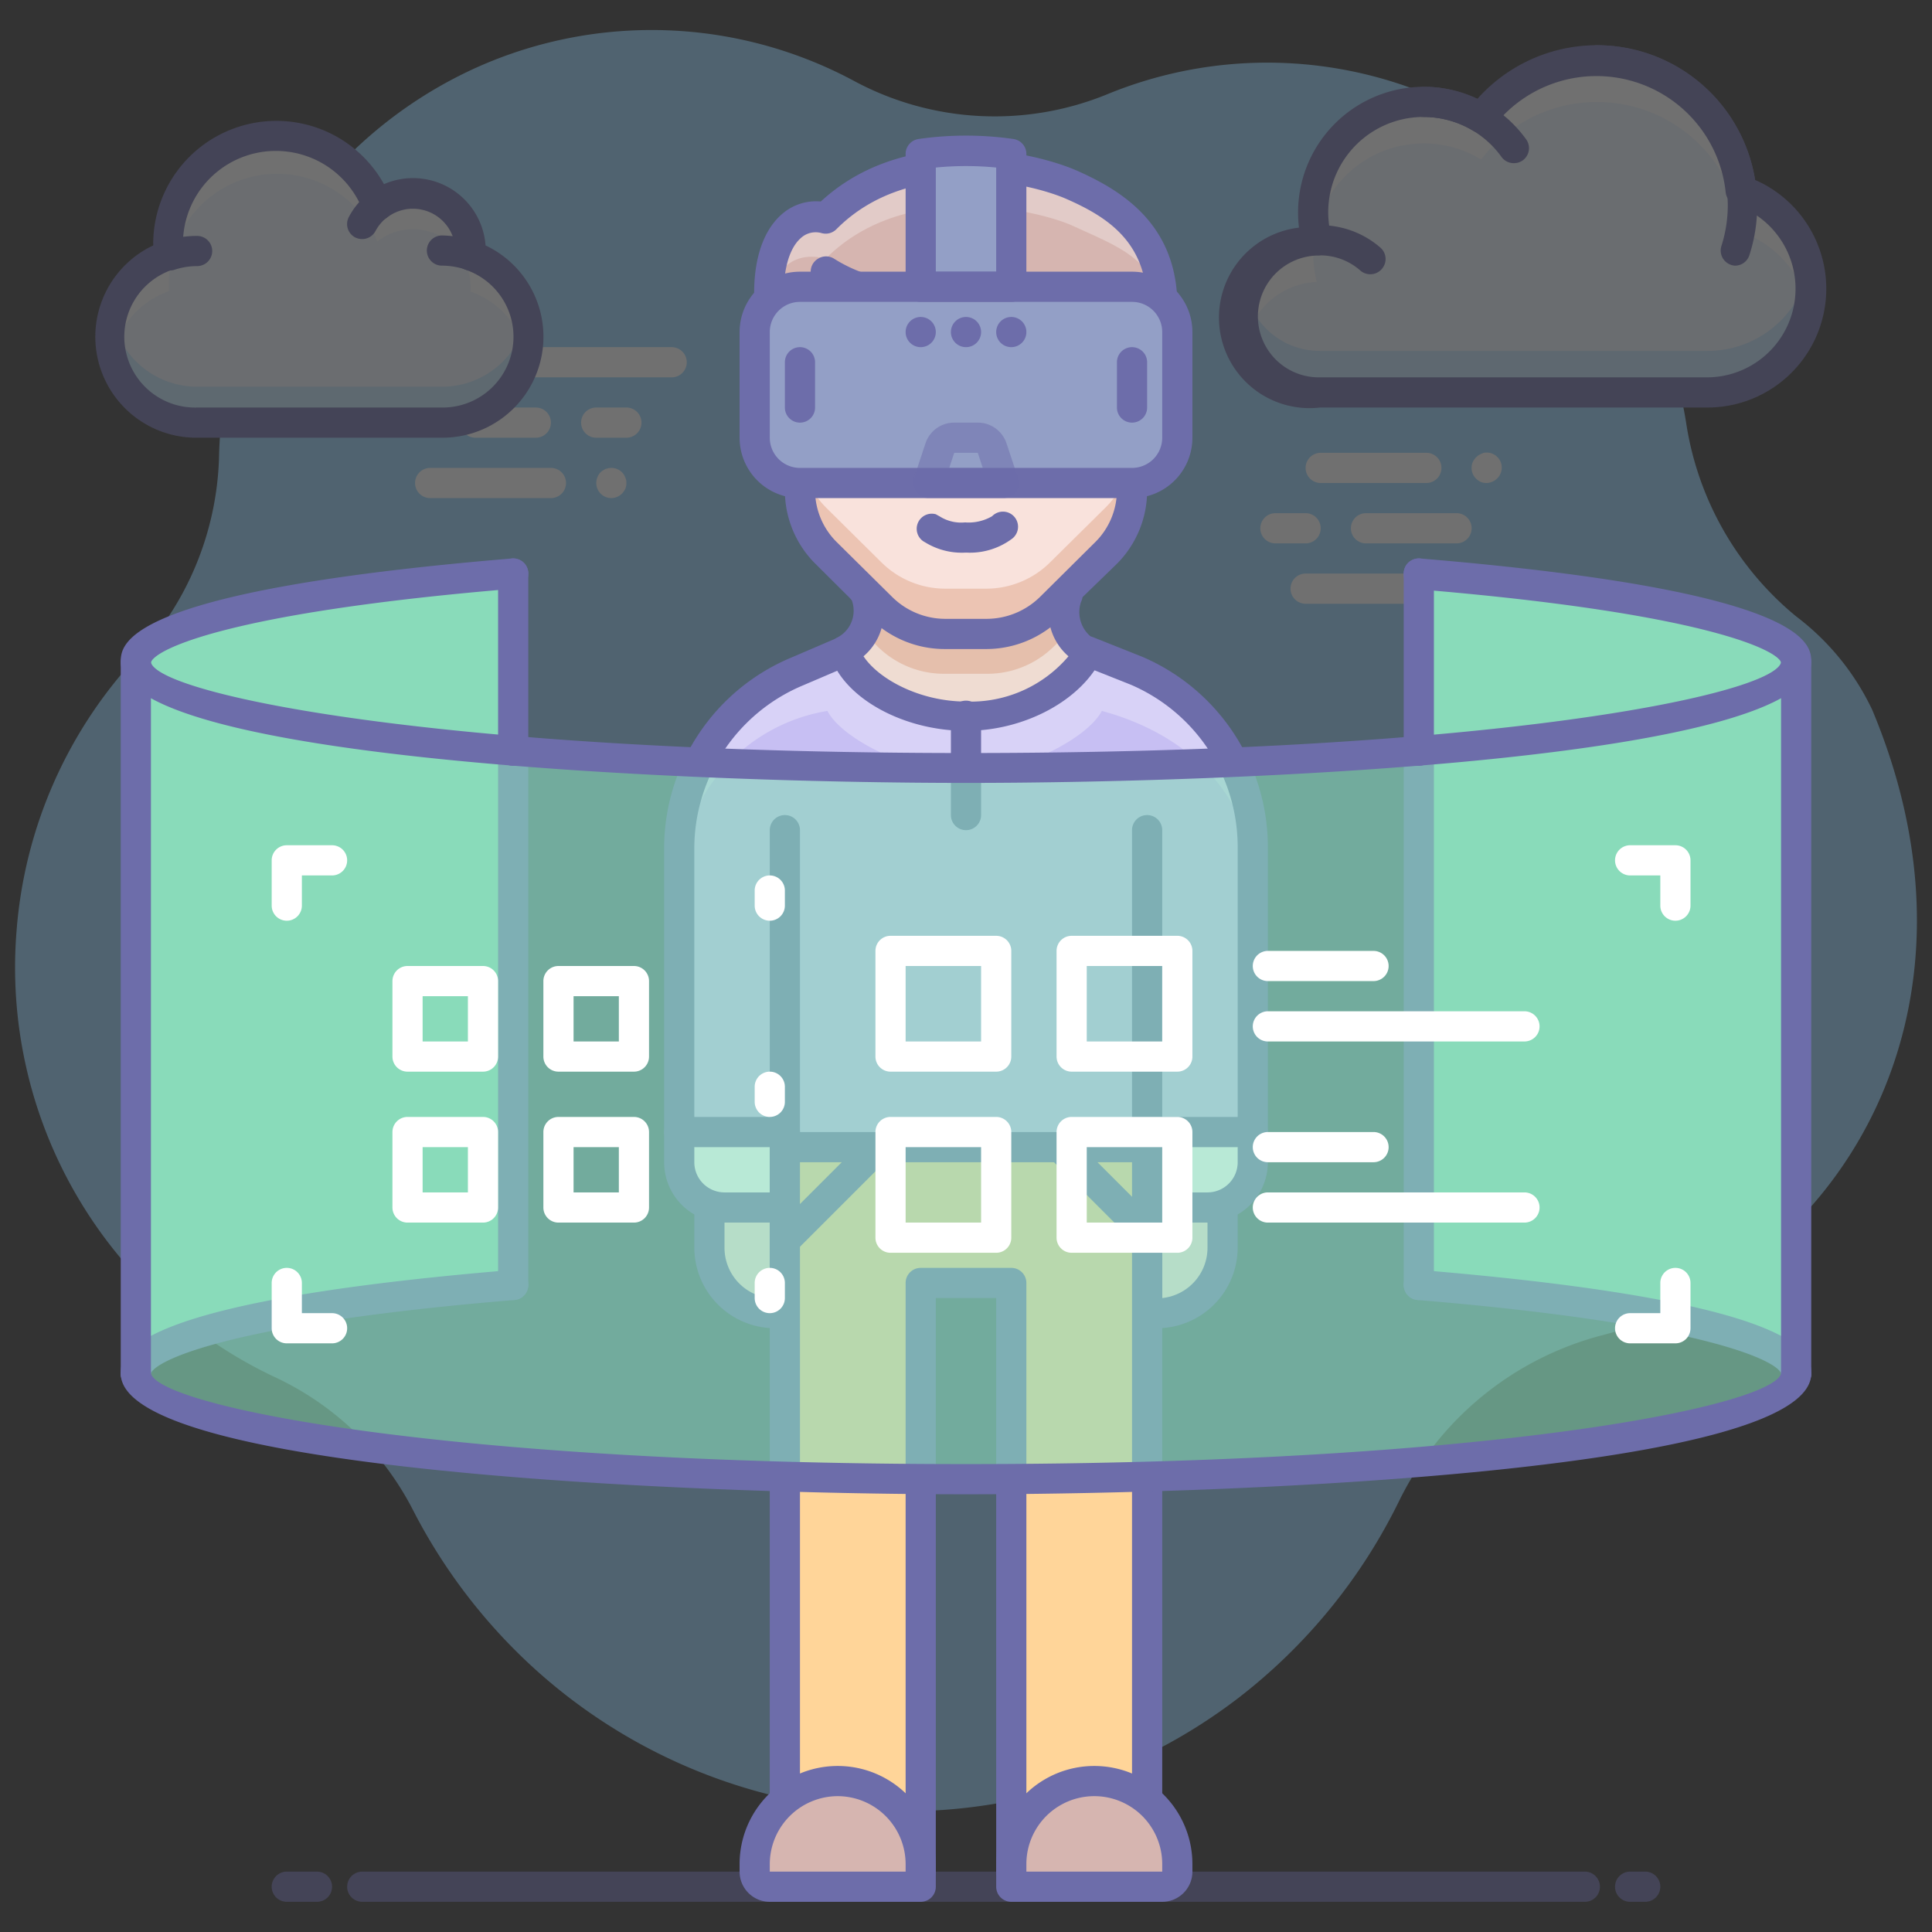 <?xml version="1.0" ?><svg data-name="016" id="_016" viewBox="0 0 128 128" xmlns="http://www.w3.org/2000/svg"><rect x="0" y="0" width="128" height="128" fill="#333333" stroke="none"/><defs><style>.cls-1,.cls-12,.cls-14,.cls-6,.cls-9{opacity:0.3;}.cls-2{fill:#94d5ff;}.cls-12,.cls-3{fill:#fff;}.cls-19,.cls-4{fill:#6d6daa;}.cls-5{fill:#eef6ff;}.cls-6{fill:#5cbeff;}.cls-7{fill:#ecf4ff;}.cls-8,.cls-9{fill:#5cbcff;}.cls-10{fill:#6d6da8;}.cls-11{fill:#c7bff3;}.cls-13{fill:#efdcd2;}.cls-14{fill:#cc7e54;}.cls-15{fill:#f9e2dc;}.cls-16{fill:#ffd599;}.cls-17{fill:#d6b5b0;}.cls-18{fill:#939fc6;}.cls-19{opacity:0.5;}.cls-20,.cls-21{fill:#89dbba;}.cls-21{opacity:0.6;}</style></defs><title/><g class="cls-1"><path class="cls-2" d="M1.1,61.64A30,30,0,0,0,18.28,91.27a19.57,19.57,0,0,1,9.1,8.81,37.1,37.1,0,0,0,7.05,9.55A36.43,36.43,0,0,0,82,112.53,37,37,0,0,0,92.74,99.35a20.84,20.84,0,0,1,13.5-10.91c15.27-4,26.31-21.08,17.8-41.41a16.74,16.74,0,0,0-5.05-6.2A20.58,20.58,0,0,1,111.71,28a28.45,28.45,0,0,0-14-20.22A27.87,27.87,0,0,0,73.37,6.24a19.68,19.68,0,0,1-16.68-.82,28.34,28.34,0,0,0-25-1A29,29,0,0,0,14.51,30.36,20.18,20.18,0,0,1,9,43.58,30,30,0,0,0,1.1,61.64Z"/><path class="cls-3" d="M98.5,32a1,1,0,0,1-.39-.07,1.14,1.14,0,0,1-.32-.22,1,1,0,0,1-.22-1.09,1.21,1.21,0,0,1,.22-.32l.15-.13.17-.09L98.3,30a1.28,1.28,0,0,1,.39,0,1.06,1.06,0,0,1,.19.06l.17.09a.64.64,0,0,1,.15.13.87.87,0,0,1,.22.32,1,1,0,0,1-.22,1.09,1,1,0,0,1-.32.22A1,1,0,0,1,98.5,32Z"/><path class="cls-3" d="M96.5,36h-6a1,1,0,0,1,0-2h6a1,1,0,0,1,0,2Z"/><path class="cls-3" d="M94.5,32h-7a1,1,0,0,1,0-2h7a1,1,0,0,1,0,2Z"/><path class="cls-3" d="M86.5,36h-2a1,1,0,0,1,0-2h2a1,1,0,0,1,0,2Z"/><path class="cls-3" d="M94.5,40h-8a1,1,0,0,1,0-2h8a1,1,0,0,1,0,2Z"/><path class="cls-3" d="M40.5,33a1,1,0,0,1-.71-.3,1,1,0,0,1-.21-1.08.93.93,0,0,1,.21-.33.61.61,0,0,1,.16-.12,1,1,0,0,1,.17-.1l.19-.05a1,1,0,0,1,.9.27.93.93,0,0,1,.21.33.84.84,0,0,1,.08.38,1,1,0,0,1-.07.38,1.21,1.21,0,0,1-.22.32A1,1,0,0,1,40.5,33Z"/><path class="cls-3" d="M41.5,29h-2a1,1,0,0,1,0-2h2a1,1,0,0,1,0,2Z"/><path class="cls-3" d="M44.5,25h-10a1,1,0,0,1,0-2h10a1,1,0,0,1,0,2Z"/><path class="cls-3" d="M35.5,29h-4a1,1,0,0,1,0-2h4a1,1,0,0,1,0,2Z"/><path class="cls-3" d="M36.5,33h-8a1,1,0,0,1,0-2h8a1,1,0,0,1,0,2Z"/><path class="cls-4" d="M105,126H24a1,1,0,1,1,0-2h81a1,1,0,0,1,0,2Z"/><path class="cls-4" d="M109,126h-1a1,1,0,1,1,0-2h1a1,1,0,0,1,0,2Z"/><path class="cls-4" d="M21,126H19a1,1,0,1,1,0-2h2a1,1,0,0,1,0,2Z"/><path class="cls-5" d="M11.2,16.91a6.84,6.84,0,0,1,0-.79A7.16,7.16,0,0,1,25,13.62a3.82,3.82,0,0,1,6.18,3c0,.11,0,.22,0,.33A5.69,5.69,0,0,1,29.28,28H13.06A5.7,5.7,0,0,1,11.2,16.91Z"/><path class="cls-3" d="M11.2,19.29a6.84,6.84,0,0,1,0-.79A7.16,7.16,0,0,1,25,16a3.82,3.82,0,0,1,6.18,3c0,.11,0,.21,0,.32a5.69,5.69,0,0,1,3.69,4.21A5.34,5.34,0,0,0,35,22.3a5.68,5.68,0,0,0-3.83-5.37c0-.11,0-.22,0-.33a3.82,3.82,0,0,0-6.18-3,7.16,7.16,0,0,0-13.85,2.5,6.84,6.84,0,0,0,0,.79A5.7,5.7,0,0,0,7.34,22.3a6,6,0,0,0,.13,1.21A5.72,5.72,0,0,1,11.2,19.29Z"/><path class="cls-6" d="M29.28,25.62H13.06a5.72,5.72,0,0,1-5.59-4.49A5.66,5.66,0,0,0,13.06,28H29.28a5.62,5.62,0,0,0,5.58-6.87A5.7,5.7,0,0,1,29.28,25.62Z"/><path class="cls-4" d="M29.28,29H13.06a6.69,6.69,0,0,1-2.91-12.74v-.14A8.16,8.16,0,0,1,25.44,12.2a4.82,4.82,0,0,1,6.73,4.06A6.69,6.69,0,0,1,29.28,29Zm-11-19a6.15,6.15,0,0,0-6.16,6.12c0,.24,0,.46,0,.69a1,1,0,0,1-.67,1.05A4.69,4.69,0,0,0,13.06,27H29.28a4.69,4.69,0,0,0,1.56-9.13,1,1,0,0,1-.67-1,1.93,1.93,0,0,0,0-.24,2.81,2.81,0,0,0-2.81-2.8,2.78,2.78,0,0,0-1.75.61A1,1,0,0,1,24.06,14,6.17,6.17,0,0,0,18.31,10Z"/><path class="cls-5" d="M13.06,16.6a5.84,5.84,0,0,0-1.88.31"/><path class="cls-4" d="M11.18,17.91a1,1,0,0,1-.94-.67A1,1,0,0,1,10.85,16a6.62,6.62,0,0,1,2.21-.37,1,1,0,0,1,0,2,4.76,4.76,0,0,0-1.55.26A1,1,0,0,1,11.18,17.91Z"/><path class="cls-5" d="M31.17,16.92a5.64,5.64,0,0,0-1.89-.32"/><path class="cls-4" d="M31.17,17.92a1,1,0,0,1-.33-.06,4.86,4.86,0,0,0-1.56-.26,1,1,0,0,1,0-2A6.94,6.94,0,0,1,31.5,16a1,1,0,0,1,.61,1.28A1,1,0,0,1,31.17,17.92Z"/><path class="cls-5" d="M25,13.6a3.86,3.86,0,0,0-1,1.24"/><path class="cls-4" d="M24,15.84a1.12,1.12,0,0,1-.47-.11,1,1,0,0,1-.42-1.35,4.85,4.85,0,0,1,1.31-1.57,1,1,0,0,1,1.23,1.58,2.92,2.92,0,0,0-.77.91A1,1,0,0,1,24,15.84Z"/><path class="cls-7" d="M87.24,15.93A7.5,7.5,0,0,1,87,14.08a7.33,7.33,0,0,1,7.33-7.33,7.25,7.25,0,0,1,3.8,1.07,9.62,9.62,0,0,1,17.24,4.81A6.87,6.87,0,0,1,113.13,26H87.46a5,5,0,0,1-.22-10.07Z"/><path class="cls-3" d="M87.24,18.68A7.5,7.5,0,0,1,87,16.83a6.51,6.51,0,0,1,.06-.88,5,5,0,0,0-4.44,6.42A5,5,0,0,1,87.24,18.68Z"/><path class="cls-3" d="M94.33,9.5a7.25,7.25,0,0,1,3.8,1.07,9.62,9.62,0,0,1,17.24,4.81,6.88,6.88,0,0,1,4.48,5.16,6.62,6.62,0,0,0,.15-1.41,6.87,6.87,0,0,0-4.63-6.5A9.62,9.62,0,0,0,98.13,7.82a7.25,7.25,0,0,0-3.8-1.07A7.33,7.33,0,0,0,87,14.08a7.22,7.22,0,0,0,.14,1.33A7.33,7.33,0,0,1,94.33,9.5Z"/><path class="cls-8" d="M87.24,13.18c0-.17-.07-.35-.1-.52,0,.18-.06.36-.08.54Z"/><path class="cls-9" d="M113.13,23.25H87.46a5,5,0,0,1-4.84-3.63,4.93,4.93,0,0,0-.2,1.34,5,5,0,0,0,5,5h25.67A6.88,6.88,0,0,0,120,19.13a6.65,6.65,0,0,0-.15-1.35A6.86,6.86,0,0,1,113.13,23.25Z"/><path class="cls-10" d="M113.12,27H87.46a6,6,0,0,1-1.4-11.92,8.33,8.33,0,0,1,8.27-9.33,8.22,8.22,0,0,1,3.55.8,10.61,10.61,0,0,1,18.4,5.37A7.87,7.87,0,0,1,113.12,27ZM94.33,7.75a6.31,6.31,0,0,0-6.12,7.93,1,1,0,0,1-.16.84,1,1,0,0,1-.76.41A4,4,0,0,0,87.46,25h25.66A5.87,5.87,0,0,0,115,13.58a1,1,0,0,1-.67-.85A8.61,8.61,0,0,0,98.93,8.42a1,1,0,0,1-1.32.25A6.35,6.35,0,0,0,94.33,7.75Z"/><path class="cls-10" d="M115,17.6a.81.81,0,0,1-.31-.05,1,1,0,0,1-.64-1.26,8.87,8.87,0,0,0,.42-2.67A8.64,8.64,0,0,0,105.79,5a1,1,0,0,1,0-2A10.63,10.63,0,0,1,115.9,16.91,1,1,0,0,1,115,17.6Z"/><path class="cls-10" d="M90.78,18.17a1,1,0,0,1-.66-.25,4,4,0,0,0-2.66-1,1,1,0,1,1,0-2,6.06,6.06,0,0,1,4,1.49,1,1,0,0,1,.09,1.41A1,1,0,0,1,90.78,18.17Z"/><path class="cls-10" d="M100.3,10.81a1,1,0,0,1-.82-.41,6.35,6.35,0,0,0-5.15-2.65,1,1,0,0,1,0-2,8.37,8.37,0,0,1,6.78,3.48,1,1,0,0,1-.23,1.4A1,1,0,0,1,100.3,10.81Z"/></g><path class="cls-11" d="M75.26,44.44S71.9,43.07,72,43.15C71,45.45,67.54,47.42,64,47.42s-7.25-2-8-4.27l-3.16,1.33A12.74,12.74,0,0,0,45,56.24V77a3,3,0,0,0,3,3H80a3,3,0,0,0,3-3V56.13A12.73,12.73,0,0,0,75.26,44.44Z"/><path class="cls-3" d="M45,75h7a0,0,0,0,1,0,0v5a0,0,0,0,1,0,0H48a3,3,0,0,1-3-3V75A0,0,0,0,1,45,75Z"/><path class="cls-3" d="M79,75h4a0,0,0,0,1,0,0v5a0,0,0,0,1,0,0H76a0,0,0,0,1,0,0V78A3,3,0,0,1,79,75Z" transform="translate(159 154.93) rotate(180)"/><path class="cls-12" d="M75.26,44.44s-3.31-1.37-3.2-1.29c-1.06,2.3-4.65,4.27-8.1,4.27s-7.25-2-8-4.27l-3.16,1.33A12.74,12.74,0,0,0,45,56.24v2.3A11.72,11.72,0,0,1,54.82,47.1c1,1.94,5.68,4.17,9.14,4.17S72,49,73,47.1C79.38,48.83,83,53.35,83,58.44V56.13A12.73,12.73,0,0,0,75.26,44.44Z"/><path class="cls-4" d="M76,86a1,1,0,0,1-1-1V55a1,1,0,0,1,2,0V85A1,1,0,0,1,76,86Z"/><path class="cls-4" d="M52,86a1,1,0,0,1-1-1V55a1,1,0,0,1,2,0V85A1,1,0,0,1,52,86Z"/><path class="cls-4" d="M80,81H76a1,1,0,0,1,0-2h4a2,2,0,0,0,2-2V56.13a11.7,11.7,0,0,0-7.09-10.77l-3.22-1.28a1,1,0,0,1-.56-1.3,1,1,0,0,1,1.3-.56l3.24,1.29A13.72,13.72,0,0,1,84,56.13V77A4,4,0,0,1,80,81Z"/><path class="cls-4" d="M52,81H48a4,4,0,0,1-4-4V56.24a13.7,13.7,0,0,1,8.44-12.68l3.1-1.33a1,1,0,1,1,.79,1.84L53.22,45.4A11.72,11.72,0,0,0,46,56.24V77a2,2,0,0,0,2,2h4a1,1,0,0,1,0,2Z"/><path class="cls-13" d="M70.69,39.38a3,3,0,0,0,1.37,3.77C71,45.45,66.88,46.6,64,47.42c-2.88-.82-7.32-2-8.06-4.27a3,3,0,0,0,1.35-3.77Z"/><path class="cls-14" d="M70.69,39.38H57.29a3.41,3.41,0,0,1,0,2.59l.83.84a6.25,6.25,0,0,0,4.42,1.83h2.88a6.25,6.25,0,0,0,4.42-1.83L70.7,42A3.45,3.45,0,0,1,70.69,39.38Z"/><path class="cls-4" d="M64,48.42c-4.16,0-8.11-2.18-9-5a1,1,0,0,1,.43-1.16,2,2,0,0,0,1-2.5A1,1,0,1,1,58.21,39a3.81,3.81,0,0,1-1,4.48c1,1.51,3.72,3,6.81,3a8.5,8.5,0,0,0,6.77-3,3.79,3.79,0,0,1-1-4.4,1,1,0,1,1,1.83.8,2.1,2.1,0,0,0,1,2.53A1,1,0,0,1,73,43.57C71.67,46.38,67.9,48.42,64,48.42Z"/><path class="cls-15" d="M47,80h5a0,0,0,0,1,0,0v7a0,0,0,0,1,0,0h-.66A4.34,4.34,0,0,1,47,82.62V80A0,0,0,0,1,47,80Z"/><path class="cls-4" d="M52,88h-.66A5.35,5.35,0,0,1,46,82.62V80a1,1,0,0,1,1-1h5a1,1,0,0,1,1,1v7A1,1,0,0,1,52,88Zm-4-7v1.65A3.35,3.35,0,0,0,51,86V81Z"/><path class="cls-15" d="M80.34,80H81a0,0,0,0,1,0,0v7a0,0,0,0,1,0,0H76a0,0,0,0,1,0,0V84.31A4.34,4.34,0,0,1,80.34,80Z" transform="translate(157 166.93) rotate(180)"/><path class="cls-4" d="M76.66,88H76a1,1,0,0,1-1-1V80a1,1,0,0,1,1-1h5a1,1,0,0,1,1,1v2.65A5.35,5.35,0,0,1,76.66,88ZM77,81v5a3.35,3.35,0,0,0,3-3.33V81Z"/><polygon class="cls-16" points="61 124 61 85 67 85 67 124 76 124 76 76 52 76 52 124 61 124"/><path class="cls-4" d="M76,125H67a1,1,0,0,1-1-1V86H62v38a1,1,0,0,1-1,1H52a1,1,0,0,1-1-1V76a1,1,0,0,1,1-1H76a1,1,0,0,1,1,1v48A1,1,0,0,1,76,125Zm-8-2h7V77H53v46h7V85a1,1,0,0,1,1-1h6a1,1,0,0,1,1,1Z"/><path class="cls-4" d="M52,83.19a1,1,0,0,1-.71-1.71l6.19-6.19a1,1,0,0,1,1.41,0,1,1,0,0,1,0,1.42l-6.18,6.18A1,1,0,0,1,52,83.19Z"/><path class="cls-4" d="M76,82.75a1,1,0,0,1-.71-.29l-5.75-5.75A1,1,0,0,1,71,75.29L76.71,81a1,1,0,0,1,0,1.42A1,1,0,0,1,76,82.75Z"/><path class="cls-4" d="M52,76H45a1,1,0,0,1,0-2h7a1,1,0,0,1,0,2Z"/><path class="cls-4" d="M83,76H76a1,1,0,0,1,0-2h7a1,1,0,0,1,0,2Z"/><path class="cls-4" d="M64,55a1,1,0,0,1-1-1V47.42a1,1,0,0,1,2,0V54A1,1,0,0,1,64,55Z"/><path class="cls-17" d="M55.5,118h0a5.5,5.5,0,0,1,5.5,5.5V125a0,0,0,0,1,0,0H51a1,1,0,0,1-1-1v-.5a5.5,5.5,0,0,1,5.5-5.5Z"/><path class="cls-4" d="M61,126H51a2,2,0,0,1-2-2v-.5a6.5,6.5,0,0,1,13,0V125A1,1,0,0,1,61,126Zm-5.5-7a4.51,4.51,0,0,0-4.5,4.5v.5h9v-.5A4.51,4.51,0,0,0,55.5,119Z"/><path class="cls-17" d="M72.5,118h0a5.5,5.5,0,0,1,5.5,5.5v.5a1,1,0,0,1-1,1H67a0,0,0,0,1,0,0v-1.5A5.5,5.5,0,0,1,72.5,118Z"/><path class="cls-4" d="M77,126H67a1,1,0,0,1-1-1v-1.5a6.5,6.5,0,0,1,13,0v.5A2,2,0,0,1,77,126Zm-9-2h9v-.5a4.5,4.5,0,0,0-9,0Z"/><path class="cls-15" d="M65.37,42H62.62a6,6,0,0,1-4.22-1.74l-3.65-3.61A5.9,5.9,0,0,1,53,32.44v-11c0-8.62,22-8.62,22,0v11a5.9,5.9,0,0,1-1.75,4.18L69.6,40.23A6,6,0,0,1,65.37,42Z"/><path class="cls-14" d="M69.6,37.23A6,6,0,0,1,65.37,39H62.62a6,6,0,0,1-4.22-1.74l-3.65-3.61A5.9,5.9,0,0,1,53,29.44v3a5.9,5.9,0,0,0,1.75,4.18l3.65,3.61A6,6,0,0,0,62.62,42h2.75a6,6,0,0,0,4.23-1.74l3.65-3.61A5.9,5.9,0,0,0,75,32.44v-3a5.9,5.9,0,0,1-1.75,4.18Z"/><path class="cls-14" d="M74.86,25.42V21c0-8-21.78-8-21.78,0v4.06c1-1.17,2.62-2.07,3.17-3.71,6.28,2.93,12.29.33,16.37,1.08C74.12,22.7,74.82,24.51,74.86,25.42Z"/><path class="cls-4" d="M65.37,43H62.62a7,7,0,0,1-4.93-2L54,37.33a6.85,6.85,0,0,1-2-4.89v-11C52,16.3,58.22,14,64,14s12,2.33,12,7.46v11a6.86,6.86,0,0,1-2,4.89L70.3,40.94A7,7,0,0,1,65.37,43ZM64,16c-5,0-10,1.87-10,5.46v11a4.84,4.84,0,0,0,1.45,3.47l3.65,3.61A5,5,0,0,0,62.62,41h2.75a5.06,5.06,0,0,0,3.53-1.45l3.64-3.61A4.85,4.85,0,0,0,74,32.44v-11C74,17.84,69,16,64,16Z"/><path class="cls-17" d="M71.05,12.26C74.26,13.74,77,15.39,77,20a16.28,16.28,0,0,1-.35,3.18c-.21,1-1.65.54-1.65.54s-.06-2.66-2-3.42c-4.92-2-12.92,1.49-18.33-2.18a5,5,0,0,1-1.63,4s-1.9,0-2-1.09c-.55-4.9,1.47-7.08,3.65-6.54C60.16,9,69.12,11.36,71.05,12.26Z"/><path class="cls-12" d="M54.71,17.13c5.45-5.45,14.41-3.07,16.34-2.18,2.89,1.34,5.61,2.19,6,5.79.41-5.17-2.56-6.92-6-8.48-1.93-.9-10.89-3.27-16.34,2.17-2.07-.51-4,1.44-3.71,5.84C51.25,17.34,53,16.7,54.71,17.13Z"/><path class="cls-4" d="M75.68,24.79a3.86,3.86,0,0,1-1-.14,1,1,0,0,1-.7-.89,3.58,3.58,0,0,0-1.46-2.62c-1.48-.85-3.78-.68-6.44-.48-3.34.25-7.07.52-10.54-1.09a6.47,6.47,0,0,1-1.68,3.1,1.16,1.16,0,0,1-.8.39h0c-1.38,0-2.85-.62-3-2-.35-3.14.27-5.58,1.73-6.86a3.42,3.42,0,0,1,2.59-.85c5.73-5.28,14.22-3.28,17.07-2s6.41,3.46,6.55,8.6a15.43,15.43,0,0,1-.38,3.41,1.72,1.72,0,0,1-.81,1.16A2.15,2.15,0,0,1,75.68,24.79ZM69.19,18.5a8.73,8.73,0,0,1,4.35.9,5.08,5.08,0,0,1,2.23,3A12.22,12.22,0,0,0,76,20c-.11-4-2.64-5.63-5.35-6.82h0c-2.39-1.05-10.32-2.94-15.23,2a1,1,0,0,1-1,.26,1.44,1.44,0,0,0-1.36.33c-.93.81-1.32,2.73-1.06,5.13a2.43,2.43,0,0,0,.59.16A4.1,4.1,0,0,0,53.71,18a1,1,0,0,1,.52-.88,1,1,0,0,1,1,0c3.28,2.09,7.22,1.8,10.7,1.55C67.07,18.58,68.16,18.5,69.19,18.5Z"/><path class="cls-4" d="M64.07,32.81a2.12,2.12,0,0,1-1.32-.59,1,1,0,0,1,1.32-1.5,1,1,0,0,1,1.41.1,1,1,0,0,1-.08,1.4A2.17,2.17,0,0,1,64.07,32.81Z"/><path class="cls-4" d="M64,36.61a4.64,4.64,0,0,1-2.71-.68l-.12-.07A1,1,0,0,1,62,34.07l.27.15a2.65,2.65,0,0,0,1.67.39,3.09,3.09,0,0,0,1.79-.41A1,1,0,1,1,67,35.73,4.66,4.66,0,0,1,64,36.61Z"/><path class="cls-4" d="M71.58,26.87a1,1,0,0,1-.45-.1,6.49,6.49,0,0,0-2.6,0c-.62.06-1.26.12-1.85.12a1,1,0,0,1,0-2c.49,0,1.06-.06,1.65-.12A7.1,7.1,0,0,1,72,25a1,1,0,0,1,.44,1.34A1,1,0,0,1,71.58,26.87Z"/><path class="cls-4" d="M58.48,30a1.5,1.5,0,1,1,1.5-1.5A1.51,1.51,0,0,1,58.48,30Zm0-2a.5.5,0,0,0-.5.5.51.51,0,0,0,.5.5.5.5,0,0,0,.5-.5A.5.5,0,0,0,58.48,28Z"/><path class="cls-4" d="M61.23,27a14.92,14.92,0,0,1-2.1-.2,5.87,5.87,0,0,0-2.35-.05,1,1,0,0,1-.9-1.79,6.16,6.16,0,0,1,3.52-.14,13.47,13.47,0,0,0,1.83.18,1,1,0,0,1,0,2Z"/><path class="cls-4" d="M69.48,30a1.5,1.5,0,1,1,1.5-1.5A1.51,1.51,0,0,1,69.48,30Zm0-2a.5.5,0,0,0-.5.5.51.51,0,0,0,.5.5.5.5,0,0,0,.5-.5A.5.5,0,0,0,69.48,28Z"/><circle class="cls-4" cx="58.48" cy="28.47" r="1"/><circle class="cls-4" cx="69.48" cy="28.47" r="1"/><path class="cls-18" d="M67,10.22a20.8,20.8,0,0,0-6,0V19h6Z"/><rect class="cls-18" height="13" rx="3" width="28" x="50" y="18.97"/><path class="cls-4" d="M75,33H53a4,4,0,0,1-4-4V22a4,4,0,0,1,4-4H75a4,4,0,0,1,4,4v7A4,4,0,0,1,75,33ZM53,20a2,2,0,0,0-2,2v7a2,2,0,0,0,2,2H75a2,2,0,0,0,2-2V22a2,2,0,0,0-2-2Z"/><path class="cls-19" d="M66.5,33h-5a1,1,0,0,1-.81-.42,1,1,0,0,1-.14-.9l.77-2.32A2,2,0,0,1,63.22,28h1.56a2,2,0,0,1,1.9,1.36l.77,2.32a1,1,0,0,1-.14.9A1,1,0,0,1,66.5,33Zm-3.61-2h2.22l-.33-1H63.22Zm.33-1Zm-.95-.32h0Z"/><path class="cls-4" d="M67,23h0a1,1,0,1,1,1-1A1,1,0,0,1,67,23Z"/><path class="cls-4" d="M53,28a1,1,0,0,1-1-1V24a1,1,0,0,1,2,0v3A1,1,0,0,1,53,28Z"/><path class="cls-4" d="M75,28a1,1,0,0,1-1-1V24a1,1,0,0,1,2,0v3A1,1,0,0,1,75,28Z"/><path class="cls-4" d="M67,20H61a1,1,0,0,1-1-1V10.21a1,1,0,0,1,.85-1,22.16,22.16,0,0,1,6.3,0,1,1,0,0,1,.85,1V19A1,1,0,0,1,67,20Zm-5-2h4V11.1a20.56,20.56,0,0,0-4,0Z"/><path class="cls-4" d="M64,23h0a1,1,0,1,1,1-1A1,1,0,0,1,64,23Z"/><path class="cls-4" d="M61,23h0a1,1,0,1,1,1-1A1,1,0,0,1,61,23Z"/><path class="cls-20" d="M119,43.87V91c0-2.46-10-4.62-25-5.87V38C109.05,39.25,119,41.41,119,43.87Z"/><path class="cls-20" d="M34,38V85.13C19,86.38,9,88.54,9,91V43.87C9,41.41,19,39.25,34,38Z"/><path class="cls-4" d="M34,86.13a1,1,0,0,1-1-1V49.74a1,1,0,0,1,2,0V85.13A1,1,0,0,1,34,86.13Z"/><path class="cls-4" d="M94,86.13a1,1,0,0,1-1-1V49.74a1,1,0,0,1,2,0V85.13A1,1,0,0,1,94,86.13Z"/><path class="cls-4" d="M119,92a1,1,0,0,1-1-1c-.22-.81-5-3.29-24.08-4.87A1,1,0,0,1,93,85.05a1,1,0,0,1,1.08-.91C120,86.29,120,89.83,120,91A1,1,0,0,1,119,92Z"/><path class="cls-4" d="M9,92a1,1,0,0,1-1-1c0-1.17,0-4.71,25.92-6.86a1,1,0,0,1,1.08.91,1,1,0,0,1-.92,1.08C15,87.71,10.22,90.19,10,91A1,1,0,0,1,9,92Z"/><path class="cls-21" d="M119,43.87V91c0,3.87-24.62,7-55,7S9,94.87,9,91V43.87c0,3.87,24.62,7,55,7S119,47.74,119,43.87Z"/><path class="cls-4" d="M64,51.87c-19.37,0-56-1.67-56-8C8,42.7,8,39.16,33.92,37a1,1,0,0,1,1.08.91A1,1,0,0,1,34.08,39C15,40.58,10.22,43.06,10,43.89c.57,2.12,19.11,6,54,6s53.43-3.86,54-6c-.22-.79-5-3.27-24.08-4.85A1,1,0,0,1,93,37.92,1,1,0,0,1,94.08,37C120,39.16,120,42.7,120,43.87,120,50.2,83.37,51.87,64,51.87Z"/><path class="cls-4" d="M64,99C44.63,99,8,97.33,8,91a1,1,0,0,1,2,0c.57,2.14,19.11,6,54,6s53.43-3.86,54-6a1,1,0,0,1,1-1,1,1,0,0,1,1,1C120,97.33,83.37,99,64,99Z"/><path class="cls-4" d="M9,92a1,1,0,0,1-1-1V43.87a1,1,0,0,1,2,0V91A1,1,0,0,1,9,92Z"/><path class="cls-4" d="M34,50.74a1,1,0,0,1-1-1V38a1,1,0,0,1,2,0V49.74A1,1,0,0,1,34,50.74Z"/><path class="cls-4" d="M94,50.74a1,1,0,0,1-1-1V38a1,1,0,0,1,2,0V49.74A1,1,0,0,1,94,50.74Z"/><path class="cls-4" d="M119,92a1,1,0,0,1-1-1V43.87a1,1,0,0,1,2,0V91A1,1,0,0,1,119,92Z"/><path class="cls-3" d="M19,61a1,1,0,0,1-1-1V57a1,1,0,0,1,1-1h3a1,1,0,0,1,0,2H20v2A1,1,0,0,1,19,61Z"/><path class="cls-3" d="M111,61a1,1,0,0,1-1-1V58h-2a1,1,0,0,1,0-2h3a1,1,0,0,1,1,1v3A1,1,0,0,1,111,61Z"/><path class="cls-3" d="M51,61a1,1,0,0,1-1-1V59a1,1,0,0,1,2,0v1A1,1,0,0,1,51,61Z"/><path class="cls-3" d="M51,74a1,1,0,0,1-1-1V72a1,1,0,0,1,2,0v1A1,1,0,0,1,51,74Z"/><path class="cls-3" d="M51,87a1,1,0,0,1-1-1V85a1,1,0,0,1,2,0v1A1,1,0,0,1,51,87Z"/><path class="cls-3" d="M111,89h-3a1,1,0,0,1,0-2h2V85a1,1,0,0,1,2,0v3A1,1,0,0,1,111,89Z"/><path class="cls-3" d="M22,89H19a1,1,0,0,1-1-1V85a1,1,0,0,1,2,0v2h2a1,1,0,0,1,0,2Z"/><path class="cls-3" d="M32,71H27a1,1,0,0,1-1-1V65a1,1,0,0,1,1-1h5a1,1,0,0,1,1,1v5A1,1,0,0,1,32,71Zm-4-2h3V66H28Z"/><path class="cls-3" d="M42,71H37a1,1,0,0,1-1-1V65a1,1,0,0,1,1-1h5a1,1,0,0,1,1,1v5A1,1,0,0,1,42,71Zm-4-2h3V66H38Z"/><path class="cls-3" d="M32,81H27a1,1,0,0,1-1-1V75a1,1,0,0,1,1-1h5a1,1,0,0,1,1,1v5A1,1,0,0,1,32,81Zm-4-2h3V76H28Z"/><path class="cls-3" d="M42,81H37a1,1,0,0,1-1-1V75a1,1,0,0,1,1-1h5a1,1,0,0,1,1,1v5A1,1,0,0,1,42,81Zm-4-2h3V76H38Z"/><path class="cls-3" d="M66,83H59a1,1,0,0,1-1-1V75a1,1,0,0,1,1-1h7a1,1,0,0,1,1,1v7A1,1,0,0,1,66,83Zm-6-2h5V76H60Z"/><path class="cls-3" d="M78,83H71a1,1,0,0,1-1-1V75a1,1,0,0,1,1-1h7a1,1,0,0,1,1,1v7A1,1,0,0,1,78,83Zm-6-2h5V76H72Z"/><path class="cls-3" d="M66,71H59a1,1,0,0,1-1-1V63a1,1,0,0,1,1-1h7a1,1,0,0,1,1,1v7A1,1,0,0,1,66,71Zm-6-2h5V64H60Z"/><path class="cls-3" d="M78,71H71a1,1,0,0,1-1-1V63a1,1,0,0,1,1-1h7a1,1,0,0,1,1,1v7A1,1,0,0,1,78,71Zm-6-2h5V64H72Z"/><path class="cls-3" d="M91,65H84a1,1,0,0,1,0-2h7a1,1,0,0,1,0,2Z"/><path class="cls-3" d="M101,69H84a1,1,0,0,1,0-2h17a1,1,0,0,1,0,2Z"/><path class="cls-3" d="M91,77H84a1,1,0,0,1,0-2h7a1,1,0,0,1,0,2Z"/><path class="cls-3" d="M101,81H84a1,1,0,0,1,0-2h17a1,1,0,0,1,0,2Z"/></svg>